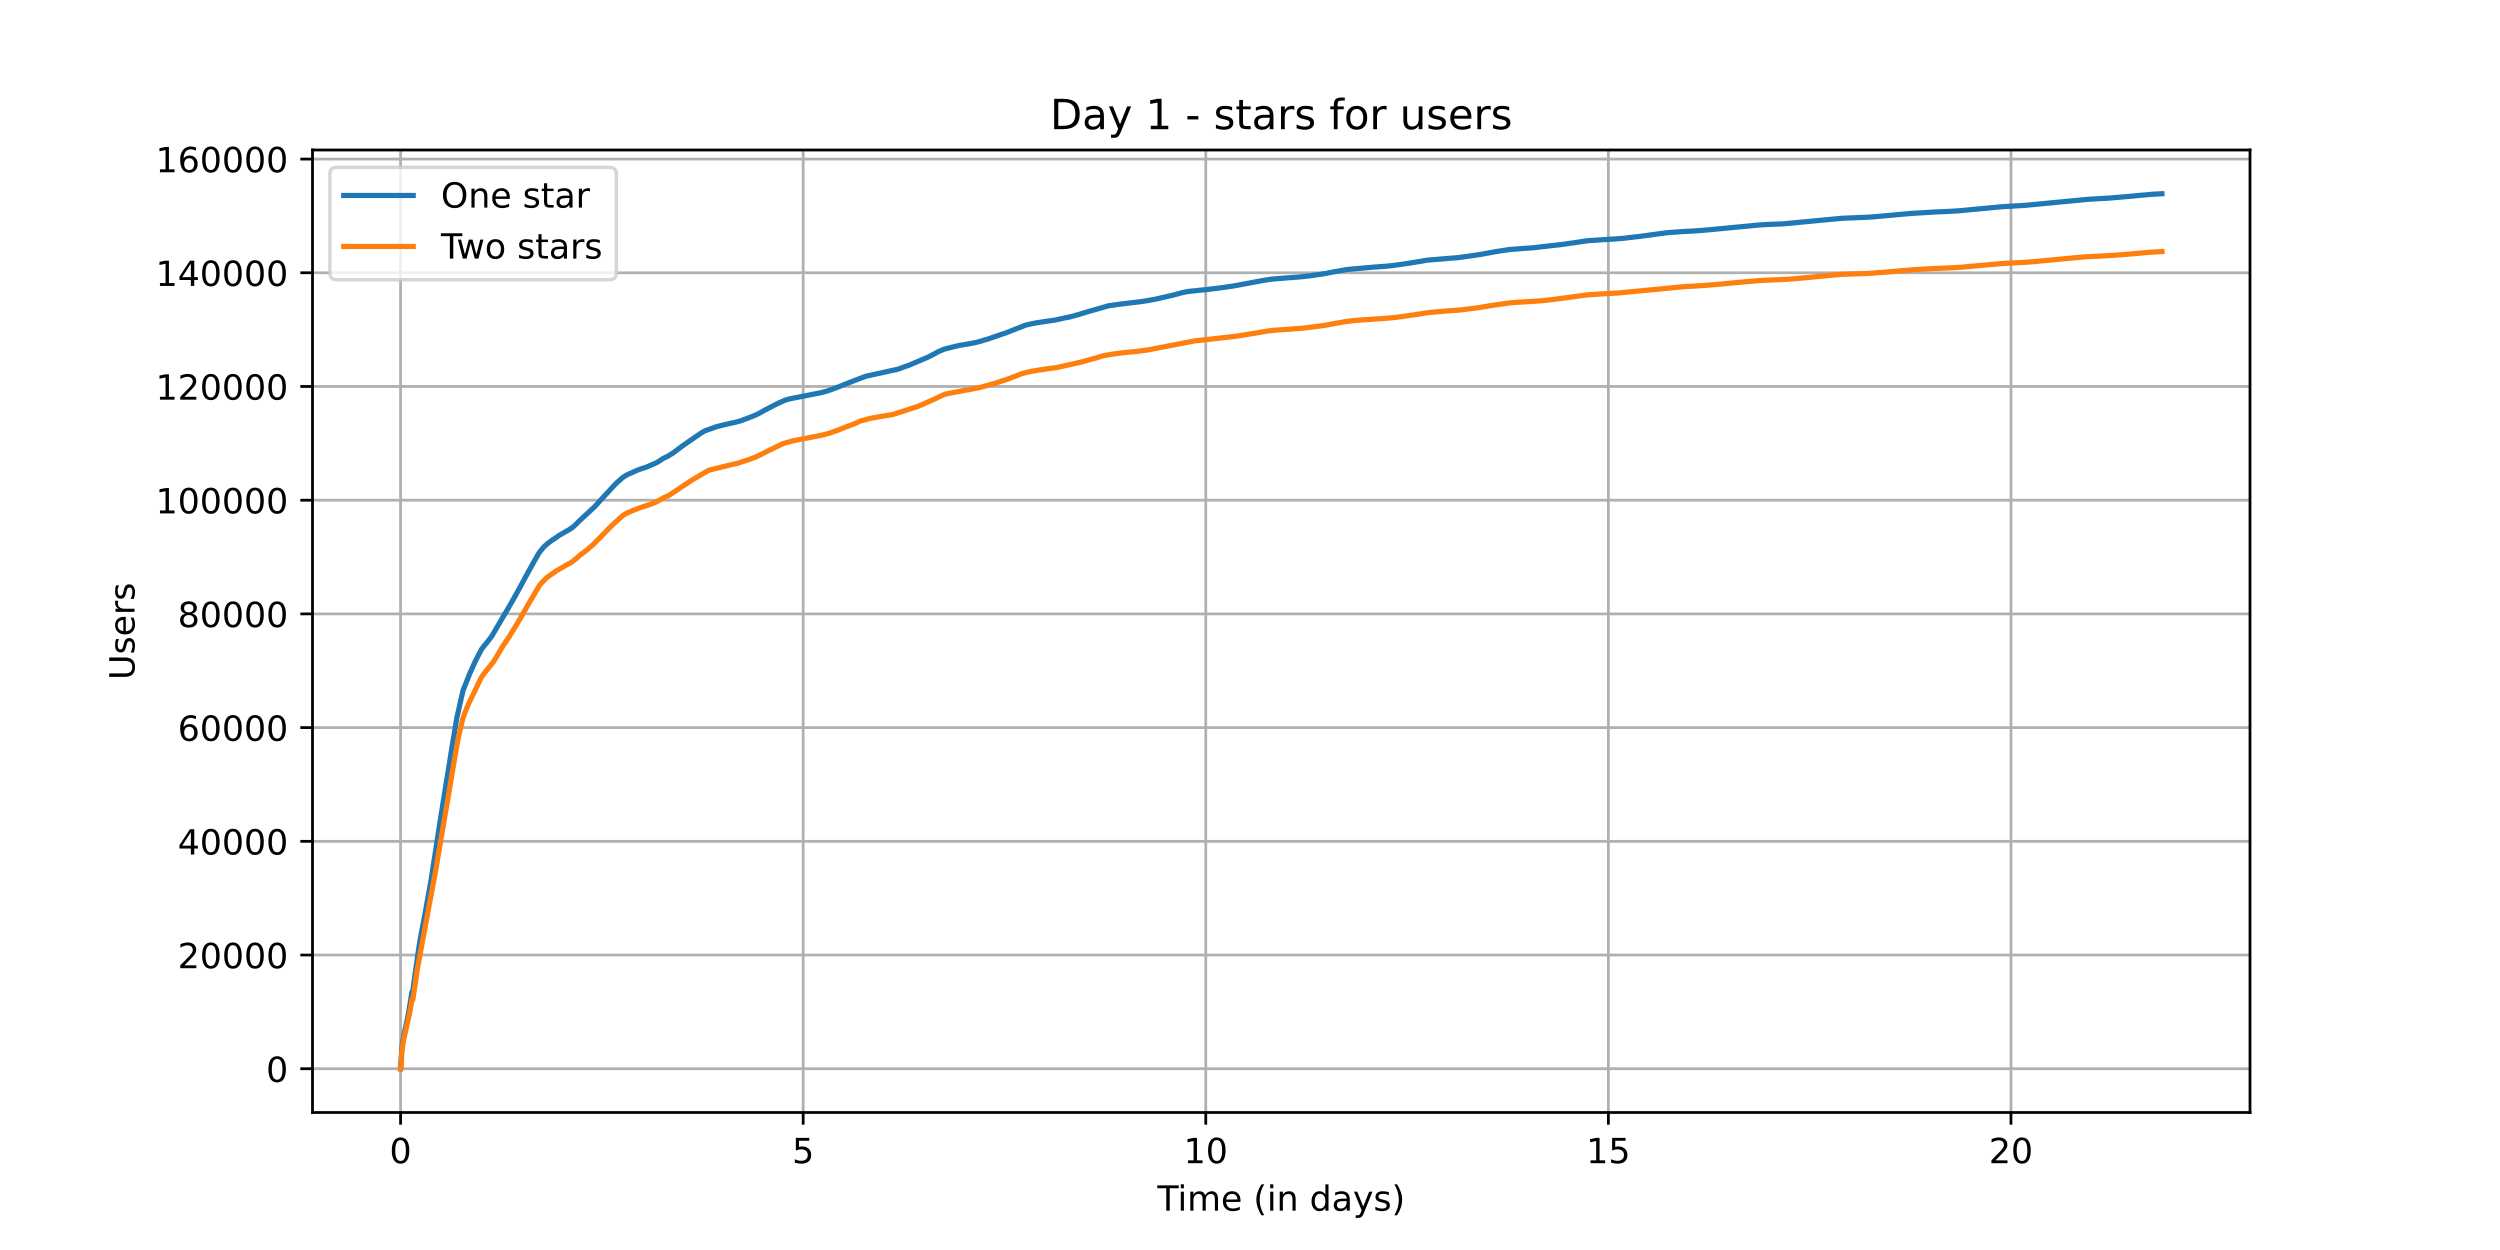 <?xml version="1.0" encoding="utf-8" standalone="no"?>
<!DOCTYPE svg PUBLIC "-//W3C//DTD SVG 1.1//EN"
  "http://www.w3.org/Graphics/SVG/1.1/DTD/svg11.dtd">
<!-- Created with matplotlib (https://matplotlib.org/) -->
<svg height="360pt" version="1.1" viewBox="0 0 720 360" width="720pt" xmlns="http://www.w3.org/2000/svg" xmlns:xlink="http://www.w3.org/1999/xlink">
 <defs>
  <style type="text/css">*{stroke-linecap:butt;stroke-linejoin:round;}</style>
 </defs>
 <g id="figure_1">
  <g id="patch_1">
   <path d="M 0 360 
L 720 360 
L 720 0 
L 0 0 
z
" style="fill:#ffffff;"/>
  </g>
  <g id="axes_1">
   <g id="patch_2">
    <path d="M 90 320.4 
L 648 320.4 
L 648 43.2 
L 90 43.2 
z
" style="fill:#ffffff;"/>
   </g>
   <g id="matplotlib.axis_1">
    <g id="xtick_1">
     <g id="line2d_1">
      <path clip-path="url(#pcafa392723)" d="M 115.364 320.4 
L 115.364 43.2 
" style="fill:none;stroke:#b0b0b0;stroke-linecap:square;stroke-width:0.8;"/>
     </g>
     <g id="line2d_2">
      <defs>
       <path d="M 0 0 
L 0 3.5 
" id="mb7cde3c2f4" style="stroke:#000000;stroke-width:0.8;"/>
      </defs>
      <g>
       <use style="stroke:#000000;stroke-width:0.8;" x="115.364" xlink:href="#mb7cde3c2f4" y="320.4"/>
      </g>
     </g>
     <g id="text_1">
      <!-- 0 -->
      <g transform="translate(112.182 334.998)scale(0.1 -0.1)">
       <defs>
        <path d="M 31.781 66.406 
Q 24.172 66.406 20.328 58.906 
Q 16.5 51.422 16.5 36.375 
Q 16.5 21.391 20.328 13.891 
Q 24.172 6.391 31.781 6.391 
Q 39.453 6.391 43.281 13.891 
Q 47.125 21.391 47.125 36.375 
Q 47.125 51.422 43.281 58.906 
Q 39.453 66.406 31.781 66.406 
z
M 31.781 74.219 
Q 44.047 74.219 50.516 64.516 
Q 56.984 54.828 56.984 36.375 
Q 56.984 17.969 50.516 8.266 
Q 44.047 -1.422 31.781 -1.422 
Q 19.531 -1.422 13.062 8.266 
Q 6.594 17.969 6.594 36.375 
Q 6.594 54.828 13.062 64.516 
Q 19.531 74.219 31.781 74.219 
z
" id="DejaVuSans-48"/>
       </defs>
       <use xlink:href="#DejaVuSans-48"/>
      </g>
     </g>
    </g>
    <g id="xtick_2">
     <g id="line2d_3">
      <path clip-path="url(#pcafa392723)" d="M 231.312 320.4 
L 231.312 43.2 
" style="fill:none;stroke:#b0b0b0;stroke-linecap:square;stroke-width:0.8;"/>
     </g>
     <g id="line2d_4">
      <g>
       <use style="stroke:#000000;stroke-width:0.8;" x="231.312" xlink:href="#mb7cde3c2f4" y="320.4"/>
      </g>
     </g>
     <g id="text_2">
      <!-- 5 -->
      <g transform="translate(228.131 334.998)scale(0.1 -0.1)">
       <defs>
        <path d="M 10.797 72.906 
L 49.516 72.906 
L 49.516 64.594 
L 19.828 64.594 
L 19.828 46.734 
Q 21.969 47.469 24.109 47.828 
Q 26.266 48.188 28.422 48.188 
Q 40.625 48.188 47.75 41.5 
Q 54.891 34.812 54.891 23.391 
Q 54.891 11.625 47.562 5.094 
Q 40.234 -1.422 26.906 -1.422 
Q 22.312 -1.422 17.547 -0.641 
Q 12.797 0.141 7.719 1.703 
L 7.719 11.625 
Q 12.109 9.234 16.797 8.062 
Q 21.484 6.891 26.703 6.891 
Q 35.156 6.891 40.078 11.328 
Q 45.016 15.766 45.016 23.391 
Q 45.016 31 40.078 35.438 
Q 35.156 39.891 26.703 39.891 
Q 22.75 39.891 18.812 39.016 
Q 14.891 38.141 10.797 36.281 
z
" id="DejaVuSans-53"/>
       </defs>
       <use xlink:href="#DejaVuSans-53"/>
      </g>
     </g>
    </g>
    <g id="xtick_3">
     <g id="line2d_5">
      <path clip-path="url(#pcafa392723)" d="M 347.261 320.4 
L 347.261 43.2 
" style="fill:none;stroke:#b0b0b0;stroke-linecap:square;stroke-width:0.8;"/>
     </g>
     <g id="line2d_6">
      <g>
       <use style="stroke:#000000;stroke-width:0.8;" x="347.261" xlink:href="#mb7cde3c2f4" y="320.4"/>
      </g>
     </g>
     <g id="text_3">
      <!-- 10 -->
      <g transform="translate(340.899 334.998)scale(0.1 -0.1)">
       <defs>
        <path d="M 12.406 8.297 
L 28.516 8.297 
L 28.516 63.922 
L 10.984 60.406 
L 10.984 69.391 
L 28.422 72.906 
L 38.281 72.906 
L 38.281 8.297 
L 54.391 8.297 
L 54.391 0 
L 12.406 0 
z
" id="DejaVuSans-49"/>
       </defs>
       <use xlink:href="#DejaVuSans-49"/>
       <use x="63.623" xlink:href="#DejaVuSans-48"/>
      </g>
     </g>
    </g>
    <g id="xtick_4">
     <g id="line2d_7">
      <path clip-path="url(#pcafa392723)" d="M 463.21 320.4 
L 463.21 43.2 
" style="fill:none;stroke:#b0b0b0;stroke-linecap:square;stroke-width:0.8;"/>
     </g>
     <g id="line2d_8">
      <g>
       <use style="stroke:#000000;stroke-width:0.8;" x="463.21" xlink:href="#mb7cde3c2f4" y="320.4"/>
      </g>
     </g>
     <g id="text_4">
      <!-- 15 -->
      <g transform="translate(456.847 334.998)scale(0.1 -0.1)">
       <use xlink:href="#DejaVuSans-49"/>
       <use x="63.623" xlink:href="#DejaVuSans-53"/>
      </g>
     </g>
    </g>
    <g id="xtick_5">
     <g id="line2d_9">
      <path clip-path="url(#pcafa392723)" d="M 579.159 320.4 
L 579.159 43.2 
" style="fill:none;stroke:#b0b0b0;stroke-linecap:square;stroke-width:0.8;"/>
     </g>
     <g id="line2d_10">
      <g>
       <use style="stroke:#000000;stroke-width:0.8;" x="579.159" xlink:href="#mb7cde3c2f4" y="320.4"/>
      </g>
     </g>
     <g id="text_5">
      <!-- 20 -->
      <g transform="translate(572.796 334.998)scale(0.1 -0.1)">
       <defs>
        <path d="M 19.188 8.297 
L 53.609 8.297 
L 53.609 0 
L 7.328 0 
L 7.328 8.297 
Q 12.938 14.109 22.625 23.891 
Q 32.328 33.688 34.812 36.531 
Q 39.547 41.844 41.422 45.531 
Q 43.312 49.219 43.312 52.781 
Q 43.312 58.594 39.234 62.25 
Q 35.156 65.922 28.609 65.922 
Q 23.969 65.922 18.812 64.312 
Q 13.672 62.703 7.812 59.422 
L 7.812 69.391 
Q 13.766 71.781 18.938 73 
Q 24.125 74.219 28.422 74.219 
Q 39.75 74.219 46.484 68.547 
Q 53.219 62.891 53.219 53.422 
Q 53.219 48.922 51.531 44.891 
Q 49.859 40.875 45.406 35.406 
Q 44.188 33.984 37.641 27.219 
Q 31.109 20.453 19.188 8.297 
z
" id="DejaVuSans-50"/>
       </defs>
       <use xlink:href="#DejaVuSans-50"/>
       <use x="63.623" xlink:href="#DejaVuSans-48"/>
      </g>
     </g>
    </g>
    <g id="text_6">
     <!-- Time (in days) -->
     <g transform="translate(333.327 348.677)scale(0.1 -0.1)">
      <defs>
       <path d="M -0.297 72.906 
L 61.375 72.906 
L 61.375 64.594 
L 35.5 64.594 
L 35.5 0 
L 25.594 0 
L 25.594 64.594 
L -0.297 64.594 
z
" id="DejaVuSans-84"/>
       <path d="M 9.422 54.688 
L 18.406 54.688 
L 18.406 0 
L 9.422 0 
z
M 9.422 75.984 
L 18.406 75.984 
L 18.406 64.594 
L 9.422 64.594 
z
" id="DejaVuSans-105"/>
       <path d="M 52 44.188 
Q 55.375 50.25 60.062 53.125 
Q 64.75 56 71.094 56 
Q 79.641 56 84.281 50.016 
Q 88.922 44.047 88.922 33.016 
L 88.922 0 
L 79.891 0 
L 79.891 32.719 
Q 79.891 40.578 77.094 44.375 
Q 74.312 48.188 68.609 48.188 
Q 61.625 48.188 57.562 43.547 
Q 53.516 38.922 53.516 30.906 
L 53.516 0 
L 44.484 0 
L 44.484 32.719 
Q 44.484 40.625 41.703 44.406 
Q 38.922 48.188 33.109 48.188 
Q 26.219 48.188 22.156 43.531 
Q 18.109 38.875 18.109 30.906 
L 18.109 0 
L 9.078 0 
L 9.078 54.688 
L 18.109 54.688 
L 18.109 46.188 
Q 21.188 51.219 25.484 53.609 
Q 29.781 56 35.688 56 
Q 41.656 56 45.828 52.969 
Q 50 49.953 52 44.188 
z
" id="DejaVuSans-109"/>
       <path d="M 56.203 29.594 
L 56.203 25.203 
L 14.891 25.203 
Q 15.484 15.922 20.484 11.062 
Q 25.484 6.203 34.422 6.203 
Q 39.594 6.203 44.453 7.469 
Q 49.312 8.734 54.109 11.281 
L 54.109 2.781 
Q 49.266 0.734 44.188 -0.344 
Q 39.109 -1.422 33.891 -1.422 
Q 20.797 -1.422 13.156 6.188 
Q 5.516 13.812 5.516 26.812 
Q 5.516 40.234 12.766 48.109 
Q 20.016 56 32.328 56 
Q 43.359 56 49.781 48.891 
Q 56.203 41.797 56.203 29.594 
z
M 47.219 32.234 
Q 47.125 39.594 43.094 43.984 
Q 39.062 48.391 32.422 48.391 
Q 24.906 48.391 20.391 44.141 
Q 15.875 39.891 15.188 32.172 
z
" id="DejaVuSans-101"/>
       <path id="DejaVuSans-32"/>
       <path d="M 31 75.875 
Q 24.469 64.656 21.281 53.656 
Q 18.109 42.672 18.109 31.391 
Q 18.109 20.125 21.312 9.062 
Q 24.516 -2 31 -13.188 
L 23.188 -13.188 
Q 15.875 -1.703 12.234 9.375 
Q 8.594 20.453 8.594 31.391 
Q 8.594 42.281 12.203 53.312 
Q 15.828 64.359 23.188 75.875 
z
" id="DejaVuSans-40"/>
       <path d="M 54.891 33.016 
L 54.891 0 
L 45.906 0 
L 45.906 32.719 
Q 45.906 40.484 42.875 44.328 
Q 39.844 48.188 33.797 48.188 
Q 26.516 48.188 22.312 43.547 
Q 18.109 38.922 18.109 30.906 
L 18.109 0 
L 9.078 0 
L 9.078 54.688 
L 18.109 54.688 
L 18.109 46.188 
Q 21.344 51.125 25.703 53.562 
Q 30.078 56 35.797 56 
Q 45.219 56 50.047 50.172 
Q 54.891 44.344 54.891 33.016 
z
" id="DejaVuSans-110"/>
       <path d="M 45.406 46.391 
L 45.406 75.984 
L 54.391 75.984 
L 54.391 0 
L 45.406 0 
L 45.406 8.203 
Q 42.578 3.328 38.25 0.953 
Q 33.938 -1.422 27.875 -1.422 
Q 17.969 -1.422 11.734 6.484 
Q 5.516 14.406 5.516 27.297 
Q 5.516 40.188 11.734 48.094 
Q 17.969 56 27.875 56 
Q 33.938 56 38.25 53.625 
Q 42.578 51.266 45.406 46.391 
z
M 14.797 27.297 
Q 14.797 17.391 18.875 11.75 
Q 22.953 6.109 30.078 6.109 
Q 37.203 6.109 41.297 11.75 
Q 45.406 17.391 45.406 27.297 
Q 45.406 37.203 41.297 42.844 
Q 37.203 48.484 30.078 48.484 
Q 22.953 48.484 18.875 42.844 
Q 14.797 37.203 14.797 27.297 
z
" id="DejaVuSans-100"/>
       <path d="M 34.281 27.484 
Q 23.391 27.484 19.188 25 
Q 14.984 22.516 14.984 16.5 
Q 14.984 11.719 18.141 8.906 
Q 21.297 6.109 26.703 6.109 
Q 34.188 6.109 38.703 11.406 
Q 43.219 16.703 43.219 25.484 
L 43.219 27.484 
z
M 52.203 31.203 
L 52.203 0 
L 43.219 0 
L 43.219 8.297 
Q 40.141 3.328 35.547 0.953 
Q 30.953 -1.422 24.312 -1.422 
Q 15.922 -1.422 10.953 3.297 
Q 6 8.016 6 15.922 
Q 6 25.141 12.172 29.828 
Q 18.359 34.516 30.609 34.516 
L 43.219 34.516 
L 43.219 35.406 
Q 43.219 41.609 39.141 45 
Q 35.062 48.391 27.688 48.391 
Q 23 48.391 18.547 47.266 
Q 14.109 46.141 10.016 43.891 
L 10.016 52.203 
Q 14.938 54.109 19.578 55.047 
Q 24.219 56 28.609 56 
Q 40.484 56 46.344 49.844 
Q 52.203 43.703 52.203 31.203 
z
" id="DejaVuSans-97"/>
       <path d="M 32.172 -5.078 
Q 28.375 -14.844 24.75 -17.812 
Q 21.141 -20.797 15.094 -20.797 
L 7.906 -20.797 
L 7.906 -13.281 
L 13.188 -13.281 
Q 16.891 -13.281 18.938 -11.516 
Q 21 -9.766 23.484 -3.219 
L 25.094 0.875 
L 2.984 54.688 
L 12.5 54.688 
L 29.594 11.922 
L 46.688 54.688 
L 56.203 54.688 
z
" id="DejaVuSans-121"/>
       <path d="M 44.281 53.078 
L 44.281 44.578 
Q 40.484 46.531 36.375 47.5 
Q 32.281 48.484 27.875 48.484 
Q 21.188 48.484 17.844 46.438 
Q 14.5 44.391 14.5 40.281 
Q 14.5 37.156 16.891 35.375 
Q 19.281 33.594 26.516 31.984 
L 29.594 31.297 
Q 39.156 29.25 43.188 25.516 
Q 47.219 21.781 47.219 15.094 
Q 47.219 7.469 41.188 3.016 
Q 35.156 -1.422 24.609 -1.422 
Q 20.219 -1.422 15.453 -0.562 
Q 10.688 0.297 5.422 2 
L 5.422 11.281 
Q 10.406 8.688 15.234 7.391 
Q 20.062 6.109 24.812 6.109 
Q 31.156 6.109 34.562 8.281 
Q 37.984 10.453 37.984 14.406 
Q 37.984 18.062 35.516 20.016 
Q 33.062 21.969 24.703 23.781 
L 21.578 24.516 
Q 13.234 26.266 9.516 29.906 
Q 5.812 33.547 5.812 39.891 
Q 5.812 47.609 11.281 51.797 
Q 16.75 56 26.812 56 
Q 31.781 56 36.172 55.266 
Q 40.578 54.547 44.281 53.078 
z
" id="DejaVuSans-115"/>
       <path d="M 8.016 75.875 
L 15.828 75.875 
Q 23.141 64.359 26.781 53.312 
Q 30.422 42.281 30.422 31.391 
Q 30.422 20.453 26.781 9.375 
Q 23.141 -1.703 15.828 -13.188 
L 8.016 -13.188 
Q 14.5 -2 17.703 9.062 
Q 20.906 20.125 20.906 31.391 
Q 20.906 42.672 17.703 53.656 
Q 14.5 64.656 8.016 75.875 
z
" id="DejaVuSans-41"/>
      </defs>
      <use xlink:href="#DejaVuSans-84"/>
      <use x="57.959" xlink:href="#DejaVuSans-105"/>
      <use x="85.742" xlink:href="#DejaVuSans-109"/>
      <use x="183.154" xlink:href="#DejaVuSans-101"/>
      <use x="244.678" xlink:href="#DejaVuSans-32"/>
      <use x="276.465" xlink:href="#DejaVuSans-40"/>
      <use x="315.479" xlink:href="#DejaVuSans-105"/>
      <use x="343.262" xlink:href="#DejaVuSans-110"/>
      <use x="406.641" xlink:href="#DejaVuSans-32"/>
      <use x="438.428" xlink:href="#DejaVuSans-100"/>
      <use x="501.904" xlink:href="#DejaVuSans-97"/>
      <use x="563.184" xlink:href="#DejaVuSans-121"/>
      <use x="622.363" xlink:href="#DejaVuSans-115"/>
      <use x="674.463" xlink:href="#DejaVuSans-41"/>
     </g>
    </g>
   </g>
   <g id="matplotlib.axis_2">
    <g id="ytick_1">
     <g id="line2d_11">
      <path clip-path="url(#pcafa392723)" d="M 90 307.8 
L 648 307.8 
" style="fill:none;stroke:#b0b0b0;stroke-linecap:square;stroke-width:0.8;"/>
     </g>
     <g id="line2d_12">
      <defs>
       <path d="M 0 0 
L -3.5 0 
" id="mfcb2f3e9c7" style="stroke:#000000;stroke-width:0.8;"/>
      </defs>
      <g>
       <use style="stroke:#000000;stroke-width:0.8;" x="90" xlink:href="#mfcb2f3e9c7" y="307.8"/>
      </g>
     </g>
     <g id="text_7">
      <!-- 0 -->
      <g transform="translate(76.638 311.599)scale(0.1 -0.1)">
       <use xlink:href="#DejaVuSans-48"/>
      </g>
     </g>
    </g>
    <g id="ytick_2">
     <g id="line2d_13">
      <path clip-path="url(#pcafa392723)" d="M 90 275.051 
L 648 275.051 
" style="fill:none;stroke:#b0b0b0;stroke-linecap:square;stroke-width:0.8;"/>
     </g>
     <g id="line2d_14">
      <g>
       <use style="stroke:#000000;stroke-width:0.8;" x="90" xlink:href="#mfcb2f3e9c7" y="275.051"/>
      </g>
     </g>
     <g id="text_8">
      <!-- 20000 -->
      <g transform="translate(51.188 278.85)scale(0.1 -0.1)">
       <use xlink:href="#DejaVuSans-50"/>
       <use x="63.623" xlink:href="#DejaVuSans-48"/>
       <use x="127.246" xlink:href="#DejaVuSans-48"/>
       <use x="190.869" xlink:href="#DejaVuSans-48"/>
       <use x="254.492" xlink:href="#DejaVuSans-48"/>
      </g>
     </g>
    </g>
    <g id="ytick_3">
     <g id="line2d_15">
      <path clip-path="url(#pcafa392723)" d="M 90 242.302 
L 648 242.302 
" style="fill:none;stroke:#b0b0b0;stroke-linecap:square;stroke-width:0.8;"/>
     </g>
     <g id="line2d_16">
      <g>
       <use style="stroke:#000000;stroke-width:0.8;" x="90" xlink:href="#mfcb2f3e9c7" y="242.302"/>
      </g>
     </g>
     <g id="text_9">
      <!-- 40000 -->
      <g transform="translate(51.188 246.101)scale(0.1 -0.1)">
       <defs>
        <path d="M 37.797 64.312 
L 12.891 25.391 
L 37.797 25.391 
z
M 35.203 72.906 
L 47.609 72.906 
L 47.609 25.391 
L 58.016 25.391 
L 58.016 17.188 
L 47.609 17.188 
L 47.609 0 
L 37.797 0 
L 37.797 17.188 
L 4.891 17.188 
L 4.891 26.703 
z
" id="DejaVuSans-52"/>
       </defs>
       <use xlink:href="#DejaVuSans-52"/>
       <use x="63.623" xlink:href="#DejaVuSans-48"/>
       <use x="127.246" xlink:href="#DejaVuSans-48"/>
       <use x="190.869" xlink:href="#DejaVuSans-48"/>
       <use x="254.492" xlink:href="#DejaVuSans-48"/>
      </g>
     </g>
    </g>
    <g id="ytick_4">
     <g id="line2d_17">
      <path clip-path="url(#pcafa392723)" d="M 90 209.552 
L 648 209.552 
" style="fill:none;stroke:#b0b0b0;stroke-linecap:square;stroke-width:0.8;"/>
     </g>
     <g id="line2d_18">
      <g>
       <use style="stroke:#000000;stroke-width:0.8;" x="90" xlink:href="#mfcb2f3e9c7" y="209.552"/>
      </g>
     </g>
     <g id="text_10">
      <!-- 60000 -->
      <g transform="translate(51.188 213.352)scale(0.1 -0.1)">
       <defs>
        <path d="M 33.016 40.375 
Q 26.375 40.375 22.484 35.828 
Q 18.609 31.297 18.609 23.391 
Q 18.609 15.531 22.484 10.953 
Q 26.375 6.391 33.016 6.391 
Q 39.656 6.391 43.531 10.953 
Q 47.406 15.531 47.406 23.391 
Q 47.406 31.297 43.531 35.828 
Q 39.656 40.375 33.016 40.375 
z
M 52.594 71.297 
L 52.594 62.312 
Q 48.875 64.062 45.094 64.984 
Q 41.312 65.922 37.594 65.922 
Q 27.828 65.922 22.672 59.328 
Q 17.531 52.734 16.797 39.406 
Q 19.672 43.656 24.016 45.922 
Q 28.375 48.188 33.594 48.188 
Q 44.578 48.188 50.953 41.516 
Q 57.328 34.859 57.328 23.391 
Q 57.328 12.156 50.688 5.359 
Q 44.047 -1.422 33.016 -1.422 
Q 20.359 -1.422 13.672 8.266 
Q 6.984 17.969 6.984 36.375 
Q 6.984 53.656 15.188 63.938 
Q 23.391 74.219 37.203 74.219 
Q 40.922 74.219 44.703 73.484 
Q 48.484 72.75 52.594 71.297 
z
" id="DejaVuSans-54"/>
       </defs>
       <use xlink:href="#DejaVuSans-54"/>
       <use x="63.623" xlink:href="#DejaVuSans-48"/>
       <use x="127.246" xlink:href="#DejaVuSans-48"/>
       <use x="190.869" xlink:href="#DejaVuSans-48"/>
       <use x="254.492" xlink:href="#DejaVuSans-48"/>
      </g>
     </g>
    </g>
    <g id="ytick_5">
     <g id="line2d_19">
      <path clip-path="url(#pcafa392723)" d="M 90 176.803 
L 648 176.803 
" style="fill:none;stroke:#b0b0b0;stroke-linecap:square;stroke-width:0.8;"/>
     </g>
     <g id="line2d_20">
      <g>
       <use style="stroke:#000000;stroke-width:0.8;" x="90" xlink:href="#mfcb2f3e9c7" y="176.803"/>
      </g>
     </g>
     <g id="text_11">
      <!-- 80000 -->
      <g transform="translate(51.188 180.603)scale(0.1 -0.1)">
       <defs>
        <path d="M 31.781 34.625 
Q 24.75 34.625 20.719 30.859 
Q 16.703 27.094 16.703 20.516 
Q 16.703 13.922 20.719 10.156 
Q 24.75 6.391 31.781 6.391 
Q 38.812 6.391 42.859 10.172 
Q 46.922 13.969 46.922 20.516 
Q 46.922 27.094 42.891 30.859 
Q 38.875 34.625 31.781 34.625 
z
M 21.922 38.812 
Q 15.578 40.375 12.031 44.719 
Q 8.5 49.078 8.5 55.328 
Q 8.5 64.062 14.719 69.141 
Q 20.953 74.219 31.781 74.219 
Q 42.672 74.219 48.875 69.141 
Q 55.078 64.062 55.078 55.328 
Q 55.078 49.078 51.531 44.719 
Q 48 40.375 41.703 38.812 
Q 48.828 37.156 52.797 32.312 
Q 56.781 27.484 56.781 20.516 
Q 56.781 9.906 50.312 4.234 
Q 43.844 -1.422 31.781 -1.422 
Q 19.734 -1.422 13.25 4.234 
Q 6.781 9.906 6.781 20.516 
Q 6.781 27.484 10.781 32.312 
Q 14.797 37.156 21.922 38.812 
z
M 18.312 54.391 
Q 18.312 48.734 21.844 45.562 
Q 25.391 42.391 31.781 42.391 
Q 38.141 42.391 41.719 45.562 
Q 45.312 48.734 45.312 54.391 
Q 45.312 60.062 41.719 63.234 
Q 38.141 66.406 31.781 66.406 
Q 25.391 66.406 21.844 63.234 
Q 18.312 60.062 18.312 54.391 
z
" id="DejaVuSans-56"/>
       </defs>
       <use xlink:href="#DejaVuSans-56"/>
       <use x="63.623" xlink:href="#DejaVuSans-48"/>
       <use x="127.246" xlink:href="#DejaVuSans-48"/>
       <use x="190.869" xlink:href="#DejaVuSans-48"/>
       <use x="254.492" xlink:href="#DejaVuSans-48"/>
      </g>
     </g>
    </g>
    <g id="ytick_6">
     <g id="line2d_21">
      <path clip-path="url(#pcafa392723)" d="M 90 144.054 
L 648 144.054 
" style="fill:none;stroke:#b0b0b0;stroke-linecap:square;stroke-width:0.8;"/>
     </g>
     <g id="line2d_22">
      <g>
       <use style="stroke:#000000;stroke-width:0.8;" x="90" xlink:href="#mfcb2f3e9c7" y="144.054"/>
      </g>
     </g>
     <g id="text_12">
      <!-- 100000 -->
      <g transform="translate(44.825 147.853)scale(0.1 -0.1)">
       <use xlink:href="#DejaVuSans-49"/>
       <use x="63.623" xlink:href="#DejaVuSans-48"/>
       <use x="127.246" xlink:href="#DejaVuSans-48"/>
       <use x="190.869" xlink:href="#DejaVuSans-48"/>
       <use x="254.492" xlink:href="#DejaVuSans-48"/>
       <use x="318.115" xlink:href="#DejaVuSans-48"/>
      </g>
     </g>
    </g>
    <g id="ytick_7">
     <g id="line2d_23">
      <path clip-path="url(#pcafa392723)" d="M 90 111.305 
L 648 111.305 
" style="fill:none;stroke:#b0b0b0;stroke-linecap:square;stroke-width:0.8;"/>
     </g>
     <g id="line2d_24">
      <g>
       <use style="stroke:#000000;stroke-width:0.8;" x="90" xlink:href="#mfcb2f3e9c7" y="111.305"/>
      </g>
     </g>
     <g id="text_13">
      <!-- 120000 -->
      <g transform="translate(44.825 115.104)scale(0.1 -0.1)">
       <use xlink:href="#DejaVuSans-49"/>
       <use x="63.623" xlink:href="#DejaVuSans-50"/>
       <use x="127.246" xlink:href="#DejaVuSans-48"/>
       <use x="190.869" xlink:href="#DejaVuSans-48"/>
       <use x="254.492" xlink:href="#DejaVuSans-48"/>
       <use x="318.115" xlink:href="#DejaVuSans-48"/>
      </g>
     </g>
    </g>
    <g id="ytick_8">
     <g id="line2d_25">
      <path clip-path="url(#pcafa392723)" d="M 90 78.556 
L 648 78.556 
" style="fill:none;stroke:#b0b0b0;stroke-linecap:square;stroke-width:0.8;"/>
     </g>
     <g id="line2d_26">
      <g>
       <use style="stroke:#000000;stroke-width:0.8;" x="90" xlink:href="#mfcb2f3e9c7" y="78.556"/>
      </g>
     </g>
     <g id="text_14">
      <!-- 140000 -->
      <g transform="translate(44.825 82.355)scale(0.1 -0.1)">
       <use xlink:href="#DejaVuSans-49"/>
       <use x="63.623" xlink:href="#DejaVuSans-52"/>
       <use x="127.246" xlink:href="#DejaVuSans-48"/>
       <use x="190.869" xlink:href="#DejaVuSans-48"/>
       <use x="254.492" xlink:href="#DejaVuSans-48"/>
       <use x="318.115" xlink:href="#DejaVuSans-48"/>
      </g>
     </g>
    </g>
    <g id="ytick_9">
     <g id="line2d_27">
      <path clip-path="url(#pcafa392723)" d="M 90 45.807 
L 648 45.807 
" style="fill:none;stroke:#b0b0b0;stroke-linecap:square;stroke-width:0.8;"/>
     </g>
     <g id="line2d_28">
      <g>
       <use style="stroke:#000000;stroke-width:0.8;" x="90" xlink:href="#mfcb2f3e9c7" y="45.807"/>
      </g>
     </g>
     <g id="text_15">
      <!-- 160000 -->
      <g transform="translate(44.825 49.606)scale(0.1 -0.1)">
       <use xlink:href="#DejaVuSans-49"/>
       <use x="63.623" xlink:href="#DejaVuSans-54"/>
       <use x="127.246" xlink:href="#DejaVuSans-48"/>
       <use x="190.869" xlink:href="#DejaVuSans-48"/>
       <use x="254.492" xlink:href="#DejaVuSans-48"/>
       <use x="318.115" xlink:href="#DejaVuSans-48"/>
      </g>
     </g>
    </g>
    <g id="text_16">
     <!-- Users -->
     <g transform="translate(38.745 195.801)rotate(-90)scale(0.1 -0.1)">
      <defs>
       <path d="M 8.688 72.906 
L 18.609 72.906 
L 18.609 28.609 
Q 18.609 16.891 22.844 11.734 
Q 27.094 6.594 36.625 6.594 
Q 46.094 6.594 50.344 11.734 
Q 54.594 16.891 54.594 28.609 
L 54.594 72.906 
L 64.5 72.906 
L 64.5 27.391 
Q 64.5 13.141 57.438 5.859 
Q 50.391 -1.422 36.625 -1.422 
Q 22.797 -1.422 15.734 5.859 
Q 8.688 13.141 8.688 27.391 
z
" id="DejaVuSans-85"/>
       <path d="M 41.109 46.297 
Q 39.594 47.172 37.812 47.578 
Q 36.031 48 33.891 48 
Q 26.266 48 22.188 43.047 
Q 18.109 38.094 18.109 28.812 
L 18.109 0 
L 9.078 0 
L 9.078 54.688 
L 18.109 54.688 
L 18.109 46.188 
Q 20.953 51.172 25.484 53.578 
Q 30.031 56 36.531 56 
Q 37.453 56 38.578 55.875 
Q 39.703 55.766 41.062 55.516 
z
" id="DejaVuSans-114"/>
      </defs>
      <use xlink:href="#DejaVuSans-85"/>
      <use x="73.193" xlink:href="#DejaVuSans-115"/>
      <use x="125.293" xlink:href="#DejaVuSans-101"/>
      <use x="186.816" xlink:href="#DejaVuSans-114"/>
      <use x="227.93" xlink:href="#DejaVuSans-115"/>
     </g>
    </g>
   </g>
   <g id="line2d_29">
    <path clip-path="url(#pcafa392723)" d="M 115.364 307.8 
L 115.506 305.344 
L 115.739 301.807 
L 116.08 299.325 
L 116.606 296.782 
L 117.383 293.161 
L 117.721 291.383 
L 118.422 287.089 
L 118.648 285.619 
L 118.905 285.46 
L 119.16 283.295 
L 120.599 273.133 
L 121.214 269.457 
L 122.313 263.652 
L 124.131 253.564 
L 126.573 237.718 
L 126.918 235.491 
L 128.425 226.045 
L 129.467 219.677 
L 129.929 216.685 
L 131.57 206.726 
L 133.339 198.907 
L 135.22 194.162 
L 136.673 190.899 
L 137.168 189.872 
L 138.652 187.036 
L 139.674 185.677 
L 140.078 185.236 
L 140.429 184.812 
L 141.624 183.217 
L 146.808 174.401 
L 147.015 174.046 
L 149.49 169.638 
L 149.766 169.125 
L 151.261 166.332 
L 151.311 166.232 
L 151.596 165.731 
L 151.773 165.415 
L 152.139 164.747 
L 153.416 162.42 
L 155.013 159.603 
L 155.348 159.078 
L 155.62 158.736 
L 156.53 157.62 
L 157.079 157.101 
L 157.743 156.504 
L 158.047 156.278 
L 158.991 155.597 
L 159.198 155.467 
L 159.676 155.138 
L 160.058 154.902 
L 160.872 154.292 
L 161.303 154.031 
L 161.922 153.695 
L 163.346 152.849 
L 163.659 152.702 
L 163.842 152.595 
L 164.854 151.907 
L 165.631 151.234 
L 165.842 151.041 
L 166.718 150.141 
L 167.26 149.625 
L 171.324 145.87 
L 171.627 145.526 
L 172.159 144.948 
L 173.491 143.448 
L 173.762 143.178 
L 175.132 141.719 
L 175.355 141.483 
L 175.735 141.031 
L 175.833 140.923 
L 176.646 140.052 
L 177.253 139.414 
L 177.62 139.037 
L 179.434 137.452 
L 179.76 137.255 
L 180.262 136.941 
L 180.558 136.771 
L 181.234 136.443 
L 182.254 136.008 
L 182.493 135.909 
L 182.969 135.672 
L 183.48 135.459 
L 183.736 135.354 
L 184.405 135.109 
L 184.405 135.109 
L 185.172 134.839 
L 186.063 134.557 
L 186.369 134.447 
L 189.13 133.234 
L 189.418 133.055 
L 189.753 132.852 
L 190.519 132.332 
L 191.049 132.002 
L 191.351 131.85 
L 192.371 131.369 
L 193.743 130.522 
L 196.249 128.644 
L 196.418 128.503 
L 199.666 126.263 
L 200.243 125.85 
L 200.768 125.5 
L 201.422 125.073 
L 201.422 125.073 
L 202.203 124.545 
L 202.364 124.459 
L 202.747 124.213 
L 203.051 124.066 
L 206.411 122.875 
L 207.813 122.512 
L 209.968 122.016 
L 210.437 121.906 
L 210.796 121.822 
L 211.386 121.713 
L 212.612 121.387 
L 213.011 121.28 
L 213.616 121.087 
L 214.588 120.715 
L 215.05 120.553 
L 215.608 120.334 
L 216.007 120.183 
L 217.332 119.636 
L 217.507 119.558 
L 217.95 119.387 
L 218.657 119.003 
L 219.119 118.77 
L 219.311 118.665 
L 220.404 118.038 
L 222.551 116.938 
L 223.606 116.389 
L 224.578 115.937 
L 226.049 115.274 
L 226.416 115.166 
L 227.182 114.935 
L 227.644 114.825 
L 236.655 113.049 
L 237.038 112.941 
L 237.469 112.831 
L 238.522 112.513 
L 239.176 112.266 
L 239.623 112.114 
L 240.038 111.966 
L 241.491 111.423 
L 242.576 110.977 
L 243.773 110.491 
L 244.459 110.241 
L 244.794 110.106 
L 249.262 108.376 
L 258.55 106.342 
L 261.008 105.443 
L 261.582 105.276 
L 267.393 102.798 
L 267.696 102.641 
L 268.287 102.346 
L 268.558 102.199 
L 269.07 101.932 
L 269.405 101.744 
L 270.187 101.307 
L 271.767 100.614 
L 272.709 100.342 
L 273.587 100.144 
L 274.417 99.926 
L 275.311 99.726 
L 275.838 99.573 
L 276.397 99.464 
L 279.604 98.914 
L 280.916 98.67 
L 282.691 98.2 
L 283.378 97.974 
L 284.607 97.613 
L 287.575 96.592 
L 288.087 96.406 
L 289.029 96.099 
L 289.811 95.826 
L 295.462 93.609 
L 296.787 93.321 
L 297.793 93.109 
L 298.767 92.928 
L 299.549 92.821 
L 300.395 92.672 
L 303.395 92.251 
L 304.337 92.073 
L 305.358 91.86 
L 306.811 91.521 
L 307.465 91.415 
L 308.119 91.264 
L 308.901 91.074 
L 310.324 90.671 
L 310.802 90.549 
L 311.616 90.278 
L 311.888 90.198 
L 312.414 90.038 
L 312.989 89.862 
L 319.247 88.069 
L 321.195 87.786 
L 321.913 87.678 
L 322.551 87.598 
L 328.482 86.887 
L 328.947 86.813 
L 331.006 86.496 
L 331.453 86.386 
L 332.107 86.276 
L 333.115 86.08 
L 337.426 85.097 
L 337.681 85.045 
L 340.492 84.287 
L 341.499 84.074 
L 342.377 83.92 
L 343.399 83.812 
L 344.421 83.712 
L 345.347 83.604 
L 346.401 83.503 
L 347.486 83.393 
L 352.594 82.764 
L 353.44 82.617 
L 355.263 82.353 
L 356.715 82.096 
L 357.098 82.024 
L 363.962 80.74 
L 366.165 80.403 
L 366.676 80.357 
L 367.953 80.247 
L 372.469 79.892 
L 373.986 79.787 
L 374.353 79.751 
L 375.503 79.643 
L 375.886 79.602 
L 376.876 79.492 
L 378.743 79.217 
L 379.413 79.113 
L 379.813 79.068 
L 381.983 78.733 
L 382.446 78.625 
L 383.515 78.408 
L 388.047 77.599 
L 395.358 76.954 
L 396.762 76.845 
L 397.592 76.784 
L 399.076 76.678 
L 399.603 76.628 
L 400.657 76.52 
L 401.263 76.447 
L 402.204 76.339 
L 402.715 76.247 
L 405.429 75.864 
L 405.892 75.792 
L 407.823 75.481 
L 410.999 74.937 
L 417.782 74.359 
L 419.377 74.253 
L 419.92 74.2 
L 423.08 73.763 
L 423.783 73.663 
L 426.29 73.293 
L 431.047 72.42 
L 431.797 72.31 
L 433.984 71.98 
L 434.208 71.939 
L 435.149 71.829 
L 439.507 71.497 
L 441.247 71.387 
L 450.157 70.37 
L 450.859 70.267 
L 451.593 70.157 
L 453.38 69.905 
L 454.035 69.797 
L 456.159 69.478 
L 456.877 69.37 
L 457.851 69.281 
L 459.655 69.171 
L 460.565 69.096 
L 463.342 68.924 
L 465.193 68.816 
L 466.103 68.739 
L 467.587 68.631 
L 469.008 68.448 
L 470.045 68.343 
L 470.523 68.263 
L 471.689 68.153 
L 475.233 67.681 
L 476.957 67.442 
L 477.74 67.333 
L 479.368 67.108 
L 480.342 66.999 
L 484.19 66.719 
L 486.184 66.609 
L 488.691 66.465 
L 490.128 66.355 
L 491.006 66.285 
L 492.219 66.175 
L 506.697 64.788 
L 508.692 64.678 
L 510.767 64.578 
L 513.607 64.469 
L 530.496 62.862 
L 533.113 62.753 
L 534.869 62.682 
L 537.439 62.574 
L 538.157 62.54 
L 539.785 62.43 
L 550.191 61.484 
L 551.93 61.376 
L 552.649 61.338 
L 554.308 61.228 
L 557.037 61.061 
L 559.607 60.951 
L 561.506 60.866 
L 563.405 60.758 
L 563.852 60.734 
L 576.141 59.574 
L 577.593 59.466 
L 578.327 59.43 
L 580.929 59.276 
L 582.939 59.167 
L 601.712 57.369 
L 603.786 57.259 
L 606.148 57.13 
L 607.824 57.02 
L 614.351 56.457 
L 615.42 56.347 
L 616.49 56.242 
L 617.879 56.134 
L 618.422 56.08 
L 619.508 55.97 
L 621.87 55.838 
L 622.636 55.8 
L 622.636 55.8 
" style="fill:none;stroke:#1f77b4;stroke-linecap:square;stroke-width:1.5;"/>
   </g>
   <g id="line2d_30">
    <path clip-path="url(#pcafa392723)" d="M 115.364 307.8 
L 115.483 307.777 
L 115.729 302.848 
L 116.191 299.69 
L 116.808 297.009 
L 117.912 292.057 
L 118.648 287.902 
L 118.905 287.846 
L 120.242 278.815 
L 125.615 249.922 
L 126.413 245.082 
L 128.967 230.186 
L 129.722 225.667 
L 130.232 222.636 
L 131.108 217.371 
L 131.841 213.212 
L 131.841 213.212 
L 133.188 207.345 
L 133.625 205.966 
L 134.486 203.777 
L 135.013 202.588 
L 138.588 195.169 
L 139.051 194.475 
L 139.648 193.687 
L 142.1 190.612 
L 142.293 190.304 
L 144.829 186.061 
L 146.053 184.236 
L 146.425 183.687 
L 146.712 183.281 
L 147.191 182.477 
L 149.378 178.888 
L 150.355 177.196 
L 151.422 175.315 
L 152.219 173.925 
L 152.219 173.925 
L 155.332 168.665 
L 155.46 168.48 
L 155.804 168.059 
L 157.509 166.299 
L 159.037 165.261 
L 159.23 165.145 
L 159.82 164.701 
L 160.282 164.383 
L 163.474 162.53 
L 163.762 162.372 
L 164.376 162.055 
L 165.269 161.418 
L 166.718 160.18 
L 167.053 159.898 
L 168.137 159.066 
L 168.424 158.862 
L 168.424 158.862 
L 169.047 158.377 
L 169.588 157.891 
L 170.435 157.185 
L 170.946 156.723 
L 175.913 151.64 
L 176.216 151.349 
L 176.423 151.141 
L 179.291 148.531 
L 179.536 148.354 
L 179.919 148.113 
L 180.47 147.817 
L 180.82 147.639 
L 182.586 146.887 
L 182.828 146.807 
L 184.007 146.338 
L 184.326 146.234 
L 184.326 146.234 
L 185.986 145.675 
L 186.512 145.503 
L 186.784 145.42 
L 188.213 144.901 
L 188.691 144.717 
L 189.018 144.54 
L 190.268 143.856 
L 191.208 143.322 
L 191.75 143.078 
L 192.005 142.965 
L 192.594 142.721 
L 195.946 140.476 
L 196.88 139.847 
L 197.087 139.697 
L 197.358 139.54 
L 197.82 139.248 
L 198.107 139.034 
L 198.569 138.729 
L 199.366 138.248 
L 199.972 137.837 
L 203.94 135.544 
L 204.232 135.435 
L 204.657 135.299 
L 210.732 133.8 
L 211.322 133.691 
L 212.405 133.43 
L 215.96 132.26 
L 216.694 131.975 
L 217.173 131.808 
L 217.552 131.65 
L 217.795 131.546 
L 219.129 130.915 
L 219.614 130.678 
L 220.189 130.349 
L 220.611 130.134 
L 220.827 130.024 
L 221.137 129.874 
L 221.503 129.702 
L 222.172 129.373 
L 222.746 129.101 
L 223.173 128.875 
L 223.304 128.811 
L 224.53 128.236 
L 225.312 127.86 
L 225.727 127.704 
L 228.211 126.979 
L 234.628 125.741 
L 235.857 125.505 
L 237.182 125.21 
L 238.889 124.747 
L 239.416 124.549 
L 239.751 124.446 
L 240.501 124.182 
L 241.331 123.897 
L 241.73 123.741 
L 242.113 123.591 
L 242.608 123.366 
L 242.959 123.219 
L 243.533 122.993 
L 244.283 122.726 
L 244.89 122.494 
L 245.863 122.112 
L 246.198 121.97 
L 246.932 121.644 
L 247.395 121.442 
L 247.89 121.226 
L 250.651 120.496 
L 251.242 120.388 
L 252.119 120.229 
L 253.428 119.985 
L 256.603 119.45 
L 257.29 119.34 
L 264.345 117.039 
L 265.063 116.725 
L 265.621 116.499 
L 268.479 115.22 
L 268.974 114.996 
L 271.767 113.676 
L 272.693 113.412 
L 273.763 113.196 
L 280.628 111.912 
L 281.253 111.804 
L 281.877 111.667 
L 282.627 111.48 
L 283.585 111.208 
L 285.325 110.743 
L 286.506 110.38 
L 286.953 110.27 
L 287.703 110.006 
L 288.406 109.772 
L 288.981 109.602 
L 289.38 109.45 
L 289.97 109.281 
L 290.545 109.055 
L 291.008 108.898 
L 291.567 108.672 
L 291.886 108.549 
L 292.301 108.402 
L 293.45 107.932 
L 294.169 107.676 
L 294.52 107.558 
L 296.611 107.025 
L 297.969 106.776 
L 298.767 106.64 
L 299.645 106.53 
L 301.735 106.203 
L 303.268 105.998 
L 304.145 105.888 
L 311.217 104.316 
L 311.76 104.164 
L 313.244 103.753 
L 313.563 103.656 
L 315.543 103.134 
L 316.15 102.939 
L 316.661 102.777 
L 317.826 102.422 
L 320.54 101.981 
L 321.259 101.873 
L 322.918 101.649 
L 323.94 101.542 
L 324.371 101.485 
L 325.361 101.393 
L 326.528 101.285 
L 327.648 101.171 
L 330.798 100.742 
L 331.852 100.535 
L 344.07 98.163 
L 345.252 98.053 
L 356.205 96.81 
L 358.838 96.378 
L 359.524 96.271 
L 360.354 96.129 
L 361.152 96.019 
L 362.413 95.78 
L 364.952 95.366 
L 365.686 95.259 
L 366.261 95.196 
L 367.458 95.086 
L 368.32 95.019 
L 369.932 94.909 
L 373.603 94.641 
L 375.056 94.532 
L 375.631 94.47 
L 379.828 93.935 
L 380.515 93.84 
L 381.329 93.732 
L 382.111 93.604 
L 383.212 93.381 
L 383.77 93.27 
L 386.882 92.739 
L 387.505 92.63 
L 387.904 92.582 
L 388.702 92.474 
L 389.962 92.327 
L 391.207 92.217 
L 392.085 92.152 
L 393.746 92.044 
L 394.081 92.024 
L 395.613 91.914 
L 398.645 91.716 
L 400.002 91.606 
L 401.135 91.487 
L 402.268 91.379 
L 403.018 91.262 
L 404.072 91.153 
L 405.828 90.863 
L 407.328 90.67 
L 409.291 90.359 
L 409.674 90.283 
L 411.51 90.016 
L 412.659 89.908 
L 413.584 89.831 
L 414.765 89.723 
L 415.707 89.645 
L 416.967 89.537 
L 417.861 89.466 
L 419.601 89.358 
L 420.606 89.263 
L 421.548 89.153 
L 426.163 88.567 
L 426.721 88.454 
L 429.53 87.984 
L 430.36 87.875 
L 432.372 87.57 
L 433.09 87.465 
L 433.521 87.401 
L 434.335 87.295 
L 434.942 87.221 
L 436.187 87.113 
L 437.001 87.056 
L 438.773 86.946 
L 439.587 86.894 
L 441.502 86.786 
L 442.302 86.735 
L 443.948 86.627 
L 445.273 86.468 
L 446.406 86.358 
L 450.54 85.82 
L 452.136 85.602 
L 455.504 85.145 
L 455.792 85.099 
L 457.212 84.917 
L 460.326 84.711 
L 461.986 84.601 
L 464.076 84.496 
L 465.943 84.387 
L 485.243 82.535 
L 487.573 82.425 
L 490.527 82.23 
L 492.059 82.121 
L 493.113 82.019 
L 494.437 81.911 
L 495.379 81.831 
L 496.608 81.724 
L 497.023 81.672 
L 498.092 81.562 
L 506.043 80.851 
L 507.894 80.743 
L 508.644 80.704 
L 510.846 80.594 
L 511.469 80.576 
L 514.07 80.468 
L 514.836 80.424 
L 516.369 80.318 
L 516.735 80.285 
L 530.273 79.019 
L 533.433 78.909 
L 535.125 78.846 
L 538.173 78.736 
L 539.083 78.664 
L 540.615 78.556 
L 541.492 78.49 
L 542.929 78.381 
L 543.839 78.304 
L 545.052 78.197 
L 545.61 78.138 
L 551.803 77.619 
L 553.877 77.511 
L 554.691 77.455 
L 556.686 77.346 
L 558.49 77.27 
L 561.203 77.161 
L 561.953 77.118 
L 564.043 77.017 
L 565.384 76.907 
L 566.373 76.815 
L 567.586 76.705 
L 576.38 75.923 
L 577.976 75.813 
L 580.195 75.698 
L 582.429 75.589 
L 585.574 75.374 
L 586.723 75.264 
L 600.18 73.984 
L 602.43 73.874 
L 604.568 73.768 
L 606.579 73.658 
L 609.483 73.468 
L 611.095 73.358 
L 617.735 72.782 
L 618.949 72.672 
L 621.663 72.502 
L 622.636 72.448 
L 622.636 72.448 
" style="fill:none;stroke:#ff7f0e;stroke-linecap:square;stroke-width:1.5;"/>
   </g>
   <g id="patch_3">
    <path d="M 90 320.4 
L 90 43.2 
" style="fill:none;stroke:#000000;stroke-linecap:square;stroke-linejoin:miter;stroke-width:0.8;"/>
   </g>
   <g id="patch_4">
    <path d="M 648 320.4 
L 648 43.2 
" style="fill:none;stroke:#000000;stroke-linecap:square;stroke-linejoin:miter;stroke-width:0.8;"/>
   </g>
   <g id="patch_5">
    <path d="M 90 320.4 
L 648 320.4 
" style="fill:none;stroke:#000000;stroke-linecap:square;stroke-linejoin:miter;stroke-width:0.8;"/>
   </g>
   <g id="patch_6">
    <path d="M 90 43.2 
L 648 43.2 
" style="fill:none;stroke:#000000;stroke-linecap:square;stroke-linejoin:miter;stroke-width:0.8;"/>
   </g>
   <g id="text_17">
    <!-- Day 1 - stars for users -->
    <g transform="translate(302.426 37.2)scale(0.12 -0.12)">
     <defs>
      <path d="M 19.672 64.797 
L 19.672 8.109 
L 31.594 8.109 
Q 46.688 8.109 53.688 14.938 
Q 60.688 21.781 60.688 36.531 
Q 60.688 51.172 53.688 57.984 
Q 46.688 64.797 31.594 64.797 
z
M 9.812 72.906 
L 30.078 72.906 
Q 51.266 72.906 61.172 64.094 
Q 71.094 55.281 71.094 36.531 
Q 71.094 17.672 61.125 8.828 
Q 51.172 0 30.078 0 
L 9.812 0 
z
" id="DejaVuSans-68"/>
      <path d="M 4.891 31.391 
L 31.203 31.391 
L 31.203 23.391 
L 4.891 23.391 
z
" id="DejaVuSans-45"/>
      <path d="M 18.312 70.219 
L 18.312 54.688 
L 36.812 54.688 
L 36.812 47.703 
L 18.312 47.703 
L 18.312 18.016 
Q 18.312 11.328 20.141 9.422 
Q 21.969 7.516 27.594 7.516 
L 36.812 7.516 
L 36.812 0 
L 27.594 0 
Q 17.188 0 13.234 3.875 
Q 9.281 7.766 9.281 18.016 
L 9.281 47.703 
L 2.688 47.703 
L 2.688 54.688 
L 9.281 54.688 
L 9.281 70.219 
z
" id="DejaVuSans-116"/>
      <path d="M 37.109 75.984 
L 37.109 68.5 
L 28.516 68.5 
Q 23.688 68.5 21.797 66.547 
Q 19.922 64.594 19.922 59.516 
L 19.922 54.688 
L 34.719 54.688 
L 34.719 47.703 
L 19.922 47.703 
L 19.922 0 
L 10.891 0 
L 10.891 47.703 
L 2.297 47.703 
L 2.297 54.688 
L 10.891 54.688 
L 10.891 58.5 
Q 10.891 67.625 15.141 71.797 
Q 19.391 75.984 28.609 75.984 
z
" id="DejaVuSans-102"/>
      <path d="M 30.609 48.391 
Q 23.391 48.391 19.188 42.75 
Q 14.984 37.109 14.984 27.297 
Q 14.984 17.484 19.156 11.844 
Q 23.344 6.203 30.609 6.203 
Q 37.797 6.203 41.984 11.859 
Q 46.188 17.531 46.188 27.297 
Q 46.188 37.016 41.984 42.703 
Q 37.797 48.391 30.609 48.391 
z
M 30.609 56 
Q 42.328 56 49.016 48.375 
Q 55.719 40.766 55.719 27.297 
Q 55.719 13.875 49.016 6.219 
Q 42.328 -1.422 30.609 -1.422 
Q 18.844 -1.422 12.172 6.219 
Q 5.516 13.875 5.516 27.297 
Q 5.516 40.766 12.172 48.375 
Q 18.844 56 30.609 56 
z
" id="DejaVuSans-111"/>
      <path d="M 8.5 21.578 
L 8.5 54.688 
L 17.484 54.688 
L 17.484 21.922 
Q 17.484 14.156 20.5 10.266 
Q 23.531 6.391 29.594 6.391 
Q 36.859 6.391 41.078 11.031 
Q 45.312 15.672 45.312 23.688 
L 45.312 54.688 
L 54.297 54.688 
L 54.297 0 
L 45.312 0 
L 45.312 8.406 
Q 42.047 3.422 37.719 1 
Q 33.406 -1.422 27.688 -1.422 
Q 18.266 -1.422 13.375 4.438 
Q 8.5 10.297 8.5 21.578 
z
M 31.109 56 
z
" id="DejaVuSans-117"/>
     </defs>
     <use xlink:href="#DejaVuSans-68"/>
     <use x="77.002" xlink:href="#DejaVuSans-97"/>
     <use x="138.281" xlink:href="#DejaVuSans-121"/>
     <use x="197.461" xlink:href="#DejaVuSans-32"/>
     <use x="229.248" xlink:href="#DejaVuSans-49"/>
     <use x="292.871" xlink:href="#DejaVuSans-32"/>
     <use x="324.658" xlink:href="#DejaVuSans-45"/>
     <use x="360.742" xlink:href="#DejaVuSans-32"/>
     <use x="392.529" xlink:href="#DejaVuSans-115"/>
     <use x="444.629" xlink:href="#DejaVuSans-116"/>
     <use x="483.838" xlink:href="#DejaVuSans-97"/>
     <use x="545.117" xlink:href="#DejaVuSans-114"/>
     <use x="586.23" xlink:href="#DejaVuSans-115"/>
     <use x="638.33" xlink:href="#DejaVuSans-32"/>
     <use x="670.117" xlink:href="#DejaVuSans-102"/>
     <use x="705.322" xlink:href="#DejaVuSans-111"/>
     <use x="766.504" xlink:href="#DejaVuSans-114"/>
     <use x="807.617" xlink:href="#DejaVuSans-32"/>
     <use x="839.404" xlink:href="#DejaVuSans-117"/>
     <use x="902.783" xlink:href="#DejaVuSans-115"/>
     <use x="954.883" xlink:href="#DejaVuSans-101"/>
     <use x="1016.406" xlink:href="#DejaVuSans-114"/>
     <use x="1057.52" xlink:href="#DejaVuSans-115"/>
    </g>
   </g>
   <g id="legend_1">
    <g id="patch_7">
     <path d="M 97 80.556 
L 175.511 80.556 
Q 177.511 80.556 177.511 78.556 
L 177.511 50.2 
Q 177.511 48.2 175.511 48.2 
L 97 48.2 
Q 95 48.2 95 50.2 
L 95 78.556 
Q 95 80.556 97 80.556 
z
" style="fill:#ffffff;opacity:0.8;stroke:#cccccc;stroke-linejoin:miter;"/>
    </g>
    <g id="line2d_31">
     <path d="M 99 56.298 
L 119 56.298 
" style="fill:none;stroke:#1f77b4;stroke-linecap:square;stroke-width:1.5;"/>
    </g>
    <g id="line2d_32"/>
    <g id="text_18">
     <!-- One star -->
     <g transform="translate(127 59.798)scale(0.1 -0.1)">
      <defs>
       <path d="M 39.406 66.219 
Q 28.656 66.219 22.328 58.203 
Q 16.016 50.203 16.016 36.375 
Q 16.016 22.609 22.328 14.594 
Q 28.656 6.594 39.406 6.594 
Q 50.141 6.594 56.422 14.594 
Q 62.703 22.609 62.703 36.375 
Q 62.703 50.203 56.422 58.203 
Q 50.141 66.219 39.406 66.219 
z
M 39.406 74.219 
Q 54.734 74.219 63.906 63.938 
Q 73.094 53.656 73.094 36.375 
Q 73.094 19.141 63.906 8.859 
Q 54.734 -1.422 39.406 -1.422 
Q 24.031 -1.422 14.812 8.828 
Q 5.609 19.094 5.609 36.375 
Q 5.609 53.656 14.812 63.938 
Q 24.031 74.219 39.406 74.219 
z
" id="DejaVuSans-79"/>
      </defs>
      <use xlink:href="#DejaVuSans-79"/>
      <use x="78.711" xlink:href="#DejaVuSans-110"/>
      <use x="142.09" xlink:href="#DejaVuSans-101"/>
      <use x="203.613" xlink:href="#DejaVuSans-32"/>
      <use x="235.4" xlink:href="#DejaVuSans-115"/>
      <use x="287.5" xlink:href="#DejaVuSans-116"/>
      <use x="326.709" xlink:href="#DejaVuSans-97"/>
      <use x="387.988" xlink:href="#DejaVuSans-114"/>
     </g>
    </g>
    <g id="line2d_33">
     <path d="M 99 70.977 
L 119 70.977 
" style="fill:none;stroke:#ff7f0e;stroke-linecap:square;stroke-width:1.5;"/>
    </g>
    <g id="line2d_34"/>
    <g id="text_19">
     <!-- Two stars -->
     <g transform="translate(127 74.477)scale(0.1 -0.1)">
      <defs>
       <path d="M 4.203 54.688 
L 13.188 54.688 
L 24.422 12.016 
L 35.594 54.688 
L 46.188 54.688 
L 57.422 12.016 
L 68.609 54.688 
L 77.594 54.688 
L 63.281 0 
L 52.688 0 
L 40.922 44.828 
L 29.109 0 
L 18.5 0 
z
" id="DejaVuSans-119"/>
      </defs>
      <use xlink:href="#DejaVuSans-84"/>
      <use x="44.584" xlink:href="#DejaVuSans-119"/>
      <use x="126.371" xlink:href="#DejaVuSans-111"/>
      <use x="187.553" xlink:href="#DejaVuSans-32"/>
      <use x="219.34" xlink:href="#DejaVuSans-115"/>
      <use x="271.439" xlink:href="#DejaVuSans-116"/>
      <use x="310.648" xlink:href="#DejaVuSans-97"/>
      <use x="371.928" xlink:href="#DejaVuSans-114"/>
      <use x="413.041" xlink:href="#DejaVuSans-115"/>
     </g>
    </g>
   </g>
  </g>
 </g>
 <defs>
  <clipPath id="pcafa392723">
   <rect height="277.2" width="558" x="90" y="43.2"/>
  </clipPath>
 </defs>
</svg>
